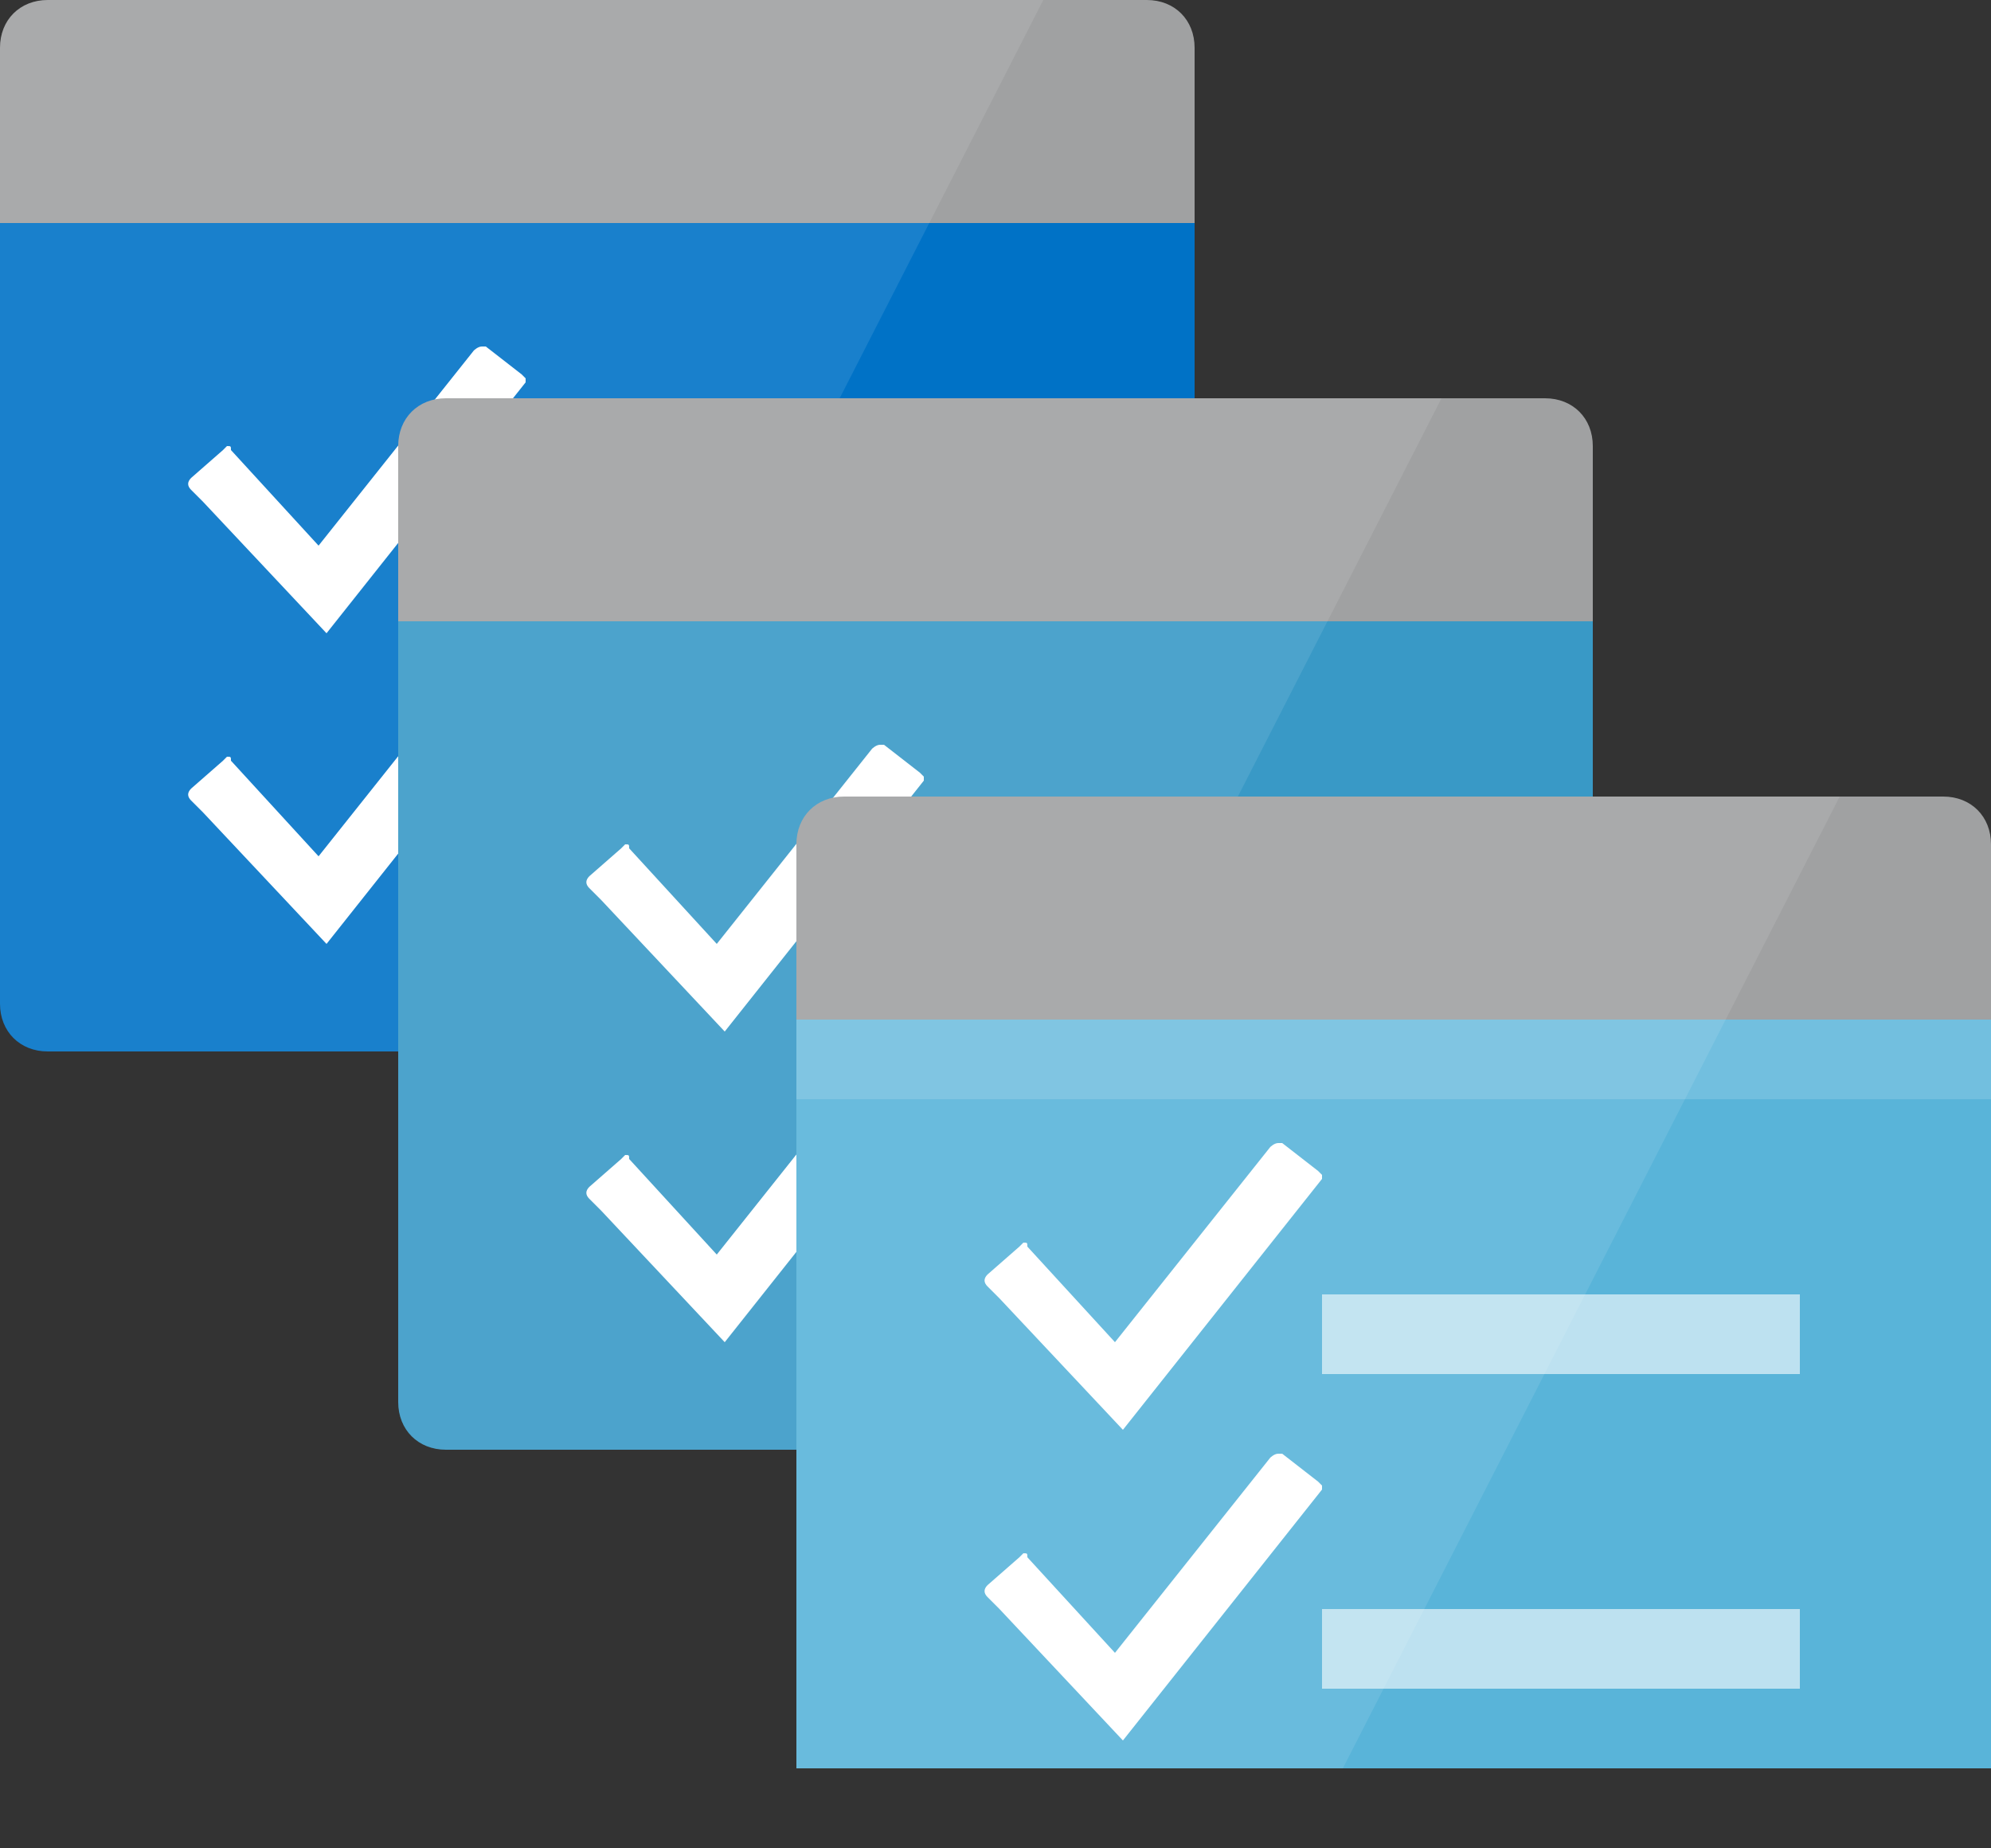 <?xml version="1.0" encoding="UTF-8" standalone="no"?>
<svg
   xmlns:dc="http://purl.org/dc/elements/1.1/"
   xmlns:cc="http://creativecommons.org/ns#"
   xmlns:rdf="http://www.w3.org/1999/02/22-rdf-syntax-ns#"
   xmlns:svg="http://www.w3.org/2000/svg"
   xmlns="http://www.w3.org/2000/svg"
   xmlns:sodipodi="http://sodipodi.sourceforge.net/DTD/sodipodi-0.dtd"
   xmlns:inkscape="http://www.inkscape.org/namespaces/inkscape"
   aria-hidden="true"
   role="presentation"
   version="1.1"
   id="svg39"
   sodipodi:docname="Azure Batch_COLOR.svg"
   width="50"
   height="46.4"
   inkscape:version="0.92.2 (5c3e80d, 2017-08-06)">
  <rect width="100%" height="100%" fill="#333333" stroke="none"/>
  <defs
     id="defs43" />
  <sodipodi:namedview
     pagecolor="#ffffff"
     bordercolor="#666666"
     borderopacity="1"
     objecttolerance="10"
     gridtolerance="10"
     guidetolerance="10"
     inkscape:pageopacity="0"
     inkscape:pageshadow="2"
     inkscape:window-width="690"
     inkscape:window-height="480"
     id="namedview41"
     showgrid="false"
     inkscape:zoom="2.36"
     inkscape:cx="50"
     inkscape:cy="0.39999847"
     inkscape:window-x="0"
     inkscape:window-y="0"
     inkscape:window-maximized="0"
     inkscape:current-layer="svg39"
     fit-margin-top="0"
     fit-margin-left="0"
     fit-margin-right="0"
     fit-margin-bottom="0" />
  <svg
     id="svg-batch"
     version="1.1"
     width="100%"
     height="100%"
     transform="translate(0,-2)">
    <path
       d="m 0,27.2 c 0,0.7 0.5,1.2 1.2,1.2 h 27.6 c 0.7,0 1.2,-0.5 1.2,-1.2 V 7.2 H 0 Z"
       id="path2"
       inkscape:connector-curvature="0"
       style="fill:#0072c6" />
    <path
       d="M 28.8,2 H 1.2 C 0.5,2 0,2.5 0,3.2 V 7.6 H 30 V 3.2 C 30,2.5 29.5,2 28.8,2 Z"
       id="path4"
       inkscape:connector-curvature="0"
       style="fill:#a0a1a2" />
    <path
       d="M 1.2,2 C 0.5,2 0,2.5 0,3.2 v 4.4 2 17.6 c 0,0.7 0.5,1.2 1.2,1.2 H 12.7 L 26.2,2 Z"
       id="path6"
       inkscape:connector-curvature="0"
       style="opacity:0.1;fill:#ffffff" />
    <path
       d="M 5.1,14.6 4.8,14.3 C 4.7,14.2 4.7,14.1 4.8,14 l 0.8,-0.7 c 0,0 0.1,-0.1 0.1,-0.1 0.1,0 0.1,0 0.1,0.1 l 2.2,2.4 3.9,-4.9 c 0,0 0.1,-0.1 0.2,-0.1 0,0 0.1,0 0.1,0 l 0.9,0.7 c 0,0 0.1,0.1 0.1,0.1 0,0.1 0,0.1 0,0.1 l -5,6.3 z"
       id="path8"
       inkscape:connector-curvature="0"
       style="fill:#ffffff" />
    <path
       d="M 5.1,22.4 4.8,22.1 C 4.7,22 4.7,21.9 4.8,21.8 l 0.8,-0.7 c 0,0 0.1,-0.1 0.1,-0.1 0.1,0 0.1,0 0.1,0.1 l 2.2,2.4 3.9,-4.9 c 0,0 0.1,-0.1 0.2,-0.1 0,0 0.1,0 0.1,0 l 0.9,0.7 c 0,0 0.1,0.1 0.1,0.1 0,0.1 0,0.1 0,0.1 l -5,6.3 z"
       id="path10"
       inkscape:connector-curvature="0"
       style="fill:#ffffff" />
    <path
       d="m 10,37.2 c 0,0.7 0.5,1.2 1.2,1.2 h 27.6 c 0.7,0 1.2,-0.5 1.2,-1.2 v -20 H 10 Z"
       id="path12"
       inkscape:connector-curvature="0"
       style="fill:#3999c6" />
    <path
       d="M 38.8,12 H 11.2 C 10.5,12 10,12.5 10,13.2 v 4.4 H 40 V 13.2 C 40,12.5 39.5,12 38.8,12 Z"
       id="path14"
       inkscape:connector-curvature="0"
       style="fill:#a0a1a2" />
    <path
       d="M 11.2,12 C 10.5,12 10,12.5 10,13.2 v 4.4 2 17.6 c 0,0.7 0.5,1.2 1.2,1.2 H 22.7 L 36.2,12 Z"
       id="path16"
       inkscape:connector-curvature="0"
       style="opacity:0.1;fill:#ffffff" />
    <path
       d="m 15.1,24.6 -0.3,-0.3 c -0.1,-0.1 -0.1,-0.2 0,-0.3 l 0.8,-0.7 c 0,0 0.1,-0.1 0.1,-0.1 0.1,0 0.1,0 0.1,0.1 l 2.2,2.4 3.9,-4.9 c 0,0 0.1,-0.1 0.2,-0.1 0,0 0.1,0 0.1,0 l 0.9,0.7 c 0,0 0.1,0.1 0.1,0.1 0,0.1 0,0.1 0,0.1 l -5,6.3 z"
       id="path18"
       inkscape:connector-curvature="0"
       style="fill:#ffffff" />
    <path
       d="m 15.1,32.4 -0.3,-0.3 c -0.1,-0.1 -0.1,-0.2 0,-0.3 l 0.8,-0.7 c 0,0 0.1,-0.1 0.1,-0.1 0.1,0 0.1,0 0.1,0.1 l 2.2,2.4 3.9,-4.9 c 0,0 0.1,-0.1 0.2,-0.1 0,0 0.1,0 0.1,0 l 0.9,0.7 c 0,0 0.1,0.1 0.1,0.1 0,0.1 0,0.1 0,0.1 l -5,6.3 z"
       id="path20"
       inkscape:connector-curvature="0"
       style="fill:#ffffff" />
    <path
       d="m 20,47.2 c 0,0.7 0.5,1.2 1.2,1.2 h 27.6 c 0.7,0 1.2,-0.5 1.2,-1.2 v -20 H 20 Z"
       id="path22"
       inkscape:connector-curvature="0"
       style="fill:#59b4d9" />
    <path
       d="M 48.8,22 H 21.2 C 20.5,22 20,22.5 20,23.2 v 4.4 H 50 V 23.2 C 50,22.5 49.5,22 48.8,22 Z"
       id="path24"
       inkscape:connector-curvature="0"
       style="fill:#a0a1a2" />
    <rect
       x="20"
       y="27.6"
       width="30"
       height="2"
       id="rect26"
       style="opacity:0.15;fill:#ffffff" />
    <path
       d="M 21.2,22 C 20.5,22 20,22.5 20,23.2 v 4.4 2 17.6 c 0,0.7 0.5,1.2 1.2,1.2 H 32.7 L 46.2,22 Z"
       id="path28"
       inkscape:connector-curvature="0"
       style="opacity:0.1;fill:#ffffff" />
    <path
       d="m 25.1,34.6 -0.3,-0.3 c -0.1,-0.1 -0.1,-0.2 0,-0.3 l 0.8,-0.7 c 0,0 0.1,-0.1 0.1,-0.1 0.1,0 0.1,0 0.1,0.1 l 2.2,2.4 3.9,-4.9 c 0,0 0.1,-0.1 0.2,-0.1 0,0 0.1,0 0.1,0 l 0.9,0.7 c 0,0 0.1,0.1 0.1,0.1 0,0.1 0,0.1 0,0.1 l -5,6.3 z"
       id="path30"
       inkscape:connector-curvature="0"
       style="fill:#ffffff" />
    <rect
       x="33.2"
       y="34.5"
       width="12"
       height="2"
       id="rect32"
       style="opacity:0.6;fill:#ffffff" />
    <path
       d="m 25.1,42.4 -0.3,-0.3 c -0.1,-0.1 -0.1,-0.2 0,-0.3 l 0.8,-0.7 c 0,0 0.1,-0.1 0.1,-0.1 0.1,0 0.1,0 0.1,0.1 l 2.2,2.4 3.9,-4.9 c 0,0 0.1,-0.1 0.2,-0.1 0,0 0.1,0 0.1,0 l 0.9,0.7 c 0,0 0.1,0.1 0.1,0.1 0,0.1 0,0.1 0,0.1 l -5,6.3 z"
       id="path34"
       inkscape:connector-curvature="0"
       style="fill:#ffffff" />
    <rect
       x="33.2"
       y="42.4"
       width="12"
       height="2"
       id="rect36"
       style="opacity:0.6;fill:#ffffff" />
  </svg>
</svg>
